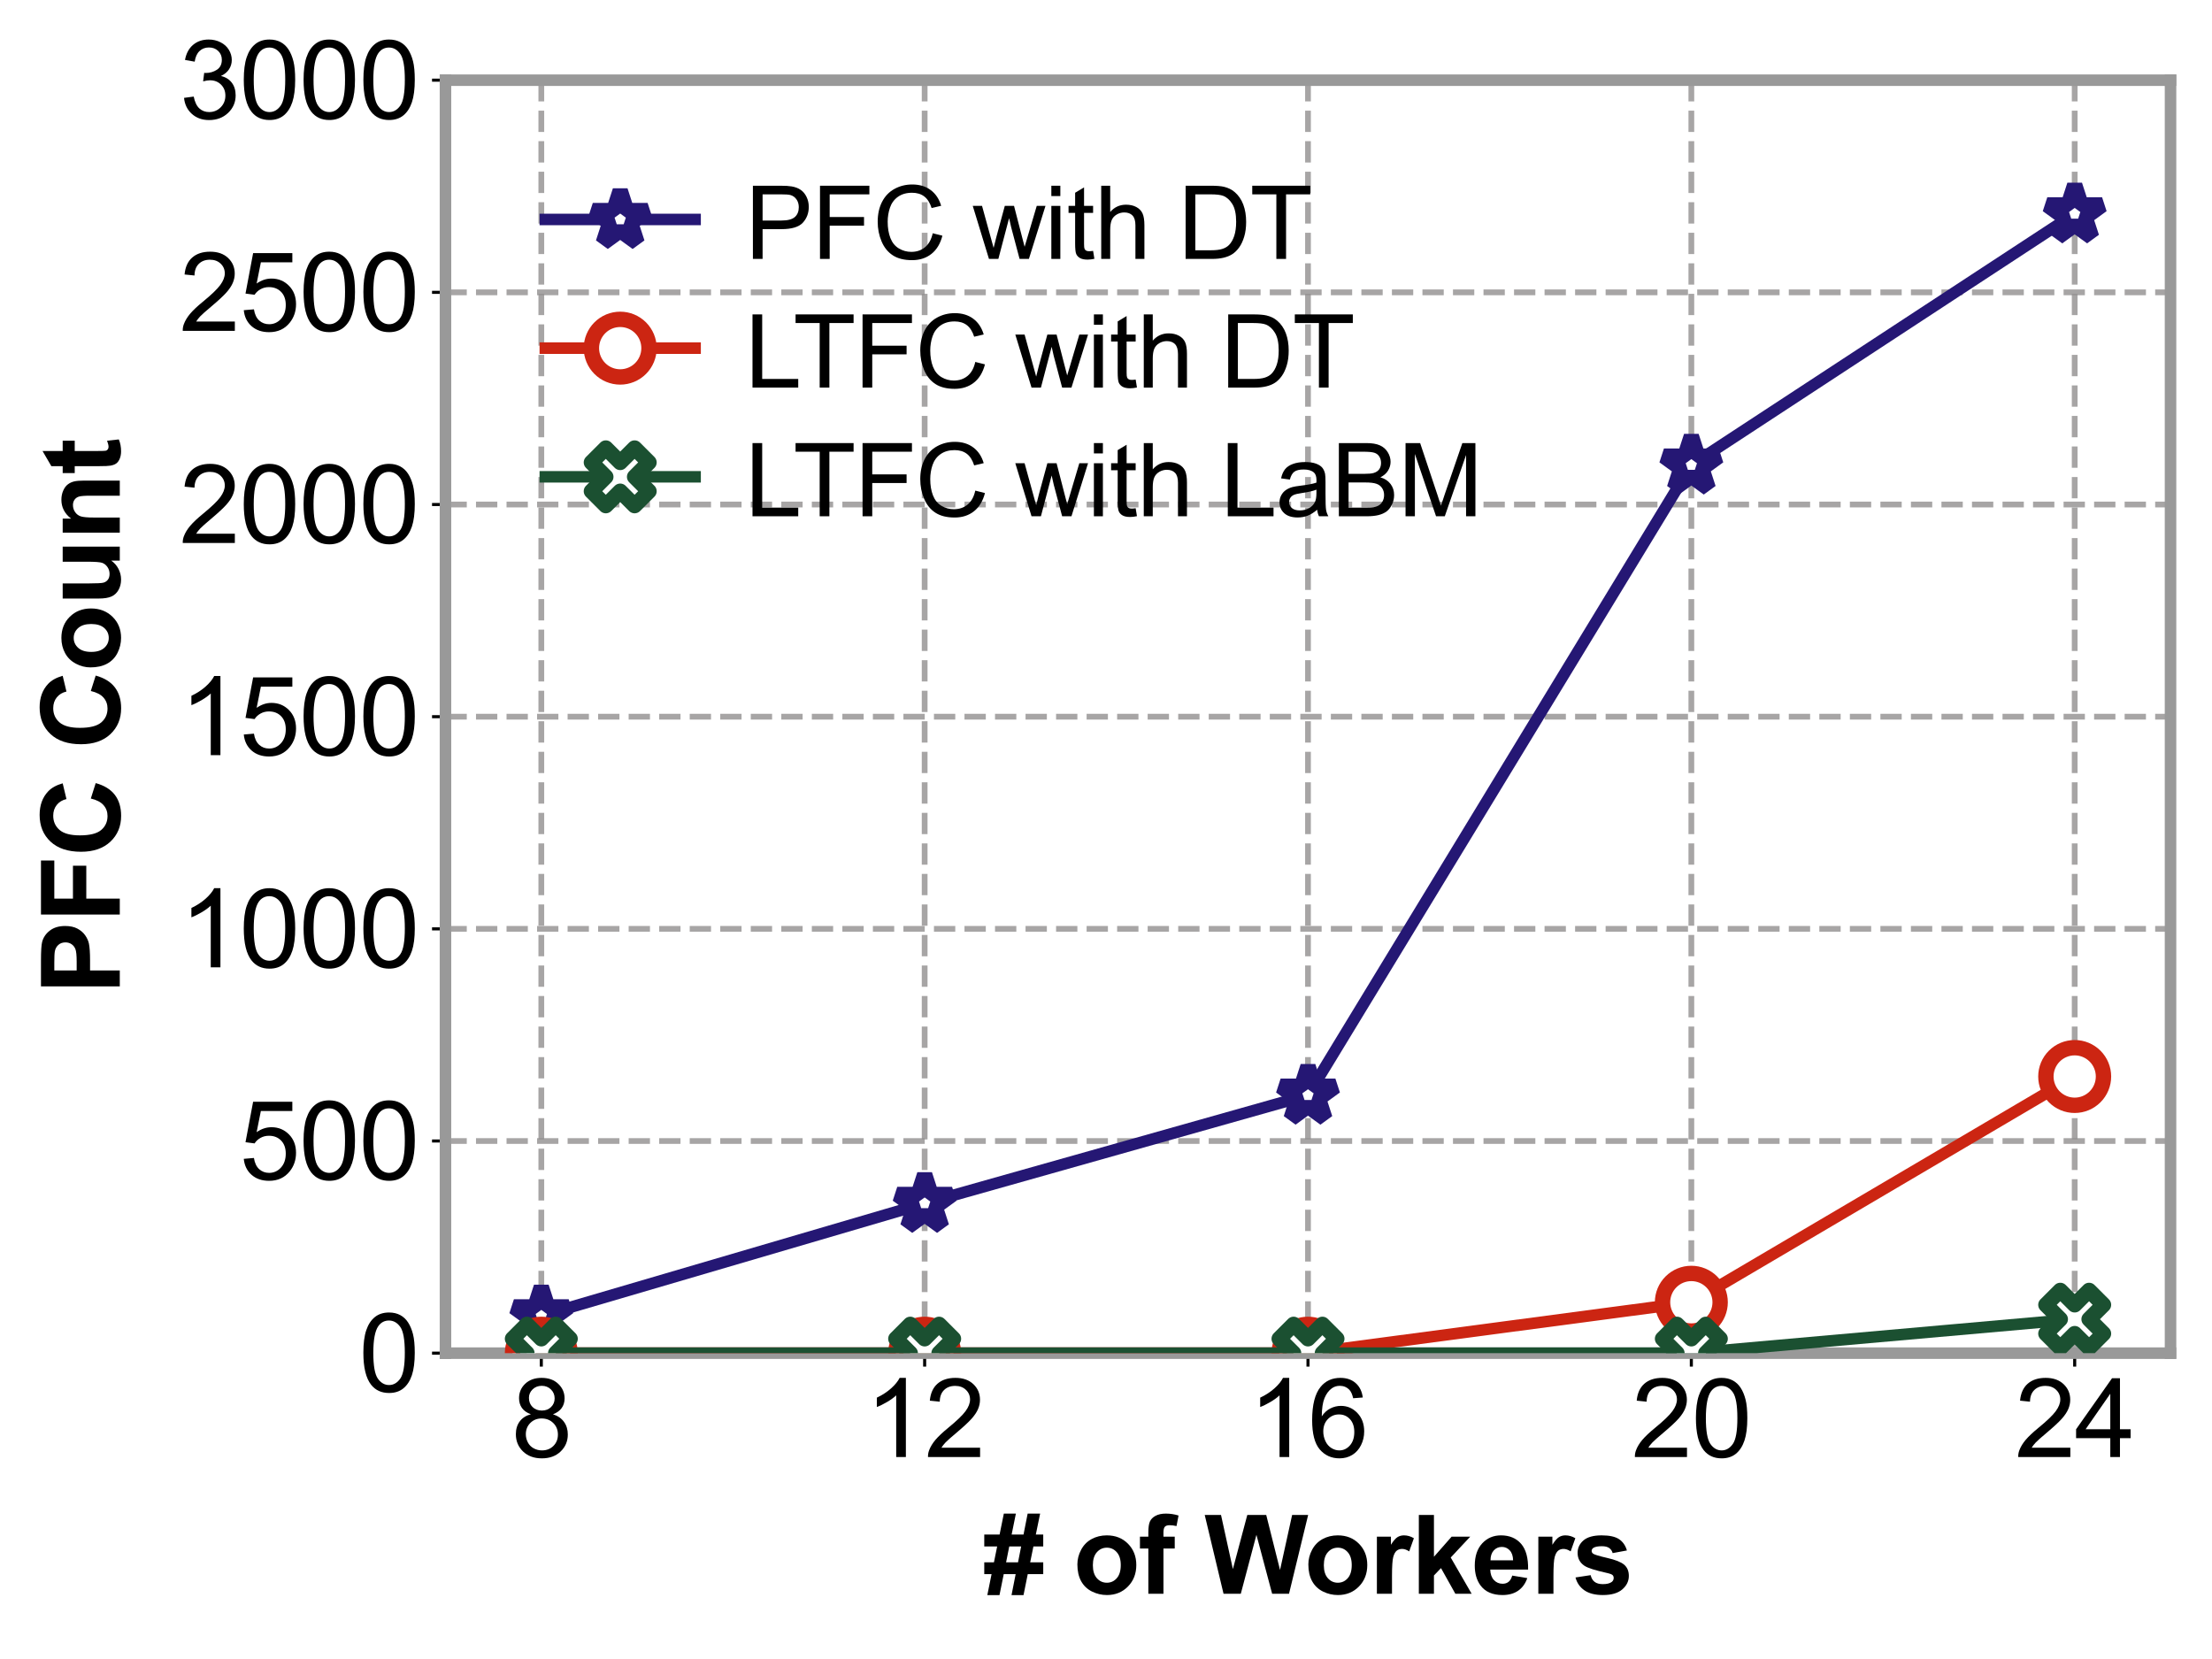 <?xml version="1.0" encoding="utf-8" standalone="no"?>
<!DOCTYPE svg PUBLIC "-//W3C//DTD SVG 1.1//EN"
  "http://www.w3.org/Graphics/SVG/1.1/DTD/svg11.dtd">
<svg xmlns:xlink="http://www.w3.org/1999/xlink" width="576pt" height="432pt" viewBox="0 0 576 432" xmlns="http://www.w3.org/2000/svg" version="1.1">
 <defs>
  <style type="text/css">*{stroke-linejoin: round; stroke-linecap: butt}</style>
 </defs>
 <g id="figure_1">
  <g id="patch_1">
   <path d="M 0 432 
L 576 432 
L 576 0 
L 0 0 
z
" style="fill: #ffffff"/>
  </g>
  <g id="axes_1">
   <g id="patch_2">
    <path d="M 116 352.36 
L 565.2 352.36 
L 565.2 20.88 
L 116 20.88 
z
" style="fill: #ffffff"/>
   </g>
   <g id="matplotlib.axis_1">
    <g id="xtick_1">
     <g id="line2d_1">
      <path d="M 140.956 352.36 
L 140.956 20.88 
" clip-path="url(#p246d5d0eb4)" style="fill: none; stroke-dasharray: 5.55,2.4; stroke-dashoffset: 0; stroke: #918e8e; stroke-opacity: 0.8; stroke-width: 1.5"/>
     </g>
     <g id="line2d_2">
      <defs>
       <path id="m652c645e4a" d="M 0 0 
L 0 3.5 
" style="stroke: #000000; stroke-width: 0.8"/>
      </defs>
      <g>
       <use xlink:href="#m652c645e4a" x="140.956" y="352.36" style="stroke: #000000; stroke-width: 0.8"/>
      </g>
     </g>
     <g id="text_1">
      <!-- 8 -->
      <g transform="translate(133.17 379.402) scale(0.28 -0.28)">
       <defs>
        <path id="ArialMT-38" d="M 1131 2484 
Q 781 2613 612 2850 
Q 444 3088 444 3419 
Q 444 3919 803 4259 
Q 1163 4600 1759 4600 
Q 2359 4600 2725 4251 
Q 3091 3903 3091 3403 
Q 3091 3084 2923 2848 
Q 2756 2613 2416 2484 
Q 2838 2347 3058 2040 
Q 3278 1734 3278 1309 
Q 3278 722 2862 322 
Q 2447 -78 1769 -78 
Q 1091 -78 675 323 
Q 259 725 259 1325 
Q 259 1772 486 2073 
Q 713 2375 1131 2484 
z
M 1019 3438 
Q 1019 3113 1228 2906 
Q 1438 2700 1772 2700 
Q 2097 2700 2305 2904 
Q 2513 3109 2513 3406 
Q 2513 3716 2298 3927 
Q 2084 4138 1766 4138 
Q 1444 4138 1231 3931 
Q 1019 3725 1019 3438 
z
M 838 1322 
Q 838 1081 952 856 
Q 1066 631 1291 507 
Q 1516 384 1775 384 
Q 2178 384 2440 643 
Q 2703 903 2703 1303 
Q 2703 1709 2433 1975 
Q 2163 2241 1756 2241 
Q 1359 2241 1098 1978 
Q 838 1716 838 1322 
z
" transform="scale(0.016)"/>
       </defs>
       <use xlink:href="#ArialMT-38"/>
      </g>
     </g>
    </g>
    <g id="xtick_2">
     <g id="line2d_3">
      <path d="M 240.778 352.36 
L 240.778 20.88 
" clip-path="url(#p246d5d0eb4)" style="fill: none; stroke-dasharray: 5.55,2.4; stroke-dashoffset: 0; stroke: #918e8e; stroke-opacity: 0.8; stroke-width: 1.5"/>
     </g>
     <g id="line2d_4">
      <g>
       <use xlink:href="#m652c645e4a" x="240.778" y="352.36" style="stroke: #000000; stroke-width: 0.8"/>
      </g>
     </g>
     <g id="text_2">
      <!-- 12 -->
      <g transform="translate(225.207 379.402) scale(0.28 -0.28)">
       <defs>
        <path id="ArialMT-31" d="M 2384 0 
L 1822 0 
L 1822 3584 
Q 1619 3391 1289 3197 
Q 959 3003 697 2906 
L 697 3450 
Q 1169 3672 1522 3987 
Q 1875 4303 2022 4600 
L 2384 4600 
L 2384 0 
z
" transform="scale(0.016)"/>
        <path id="ArialMT-32" d="M 3222 541 
L 3222 0 
L 194 0 
Q 188 203 259 391 
Q 375 700 629 1000 
Q 884 1300 1366 1694 
Q 2113 2306 2375 2664 
Q 2638 3022 2638 3341 
Q 2638 3675 2398 3904 
Q 2159 4134 1775 4134 
Q 1369 4134 1125 3890 
Q 881 3647 878 3216 
L 300 3275 
Q 359 3922 746 4261 
Q 1134 4600 1788 4600 
Q 2447 4600 2831 4234 
Q 3216 3869 3216 3328 
Q 3216 3053 3103 2787 
Q 2991 2522 2730 2228 
Q 2469 1934 1863 1422 
Q 1356 997 1212 845 
Q 1069 694 975 541 
L 3222 541 
z
" transform="scale(0.016)"/>
       </defs>
       <use xlink:href="#ArialMT-31"/>
       <use xlink:href="#ArialMT-32" x="55.615"/>
      </g>
     </g>
    </g>
    <g id="xtick_3">
     <g id="line2d_5">
      <path d="M 340.6 352.36 
L 340.6 20.88 
" clip-path="url(#p246d5d0eb4)" style="fill: none; stroke-dasharray: 5.55,2.4; stroke-dashoffset: 0; stroke: #918e8e; stroke-opacity: 0.8; stroke-width: 1.5"/>
     </g>
     <g id="line2d_6">
      <g>
       <use xlink:href="#m652c645e4a" x="340.6" y="352.36" style="stroke: #000000; stroke-width: 0.8"/>
      </g>
     </g>
     <g id="text_3">
      <!-- 16 -->
      <g transform="translate(325.029 379.402) scale(0.28 -0.28)">
       <defs>
        <path id="ArialMT-36" d="M 3184 3459 
L 2625 3416 
Q 2550 3747 2413 3897 
Q 2184 4138 1850 4138 
Q 1581 4138 1378 3988 
Q 1113 3794 959 3422 
Q 806 3050 800 2363 
Q 1003 2672 1297 2822 
Q 1591 2972 1913 2972 
Q 2475 2972 2870 2558 
Q 3266 2144 3266 1488 
Q 3266 1056 3080 686 
Q 2894 316 2569 119 
Q 2244 -78 1831 -78 
Q 1128 -78 684 439 
Q 241 956 241 2144 
Q 241 3472 731 4075 
Q 1159 4600 1884 4600 
Q 2425 4600 2770 4297 
Q 3116 3994 3184 3459 
z
M 888 1484 
Q 888 1194 1011 928 
Q 1134 663 1356 523 
Q 1578 384 1822 384 
Q 2178 384 2434 671 
Q 2691 959 2691 1453 
Q 2691 1928 2437 2201 
Q 2184 2475 1800 2475 
Q 1419 2475 1153 2201 
Q 888 1928 888 1484 
z
" transform="scale(0.016)"/>
       </defs>
       <use xlink:href="#ArialMT-31"/>
       <use xlink:href="#ArialMT-36" x="55.615"/>
      </g>
     </g>
    </g>
    <g id="xtick_4">
     <g id="line2d_7">
      <path d="M 440.422 352.36 
L 440.422 20.88 
" clip-path="url(#p246d5d0eb4)" style="fill: none; stroke-dasharray: 5.55,2.4; stroke-dashoffset: 0; stroke: #918e8e; stroke-opacity: 0.8; stroke-width: 1.5"/>
     </g>
     <g id="line2d_8">
      <g>
       <use xlink:href="#m652c645e4a" x="440.422" y="352.36" style="stroke: #000000; stroke-width: 0.8"/>
      </g>
     </g>
     <g id="text_4">
      <!-- 20 -->
      <g transform="translate(424.852 379.402) scale(0.28 -0.28)">
       <defs>
        <path id="ArialMT-30" d="M 266 2259 
Q 266 3072 433 3567 
Q 600 4063 929 4331 
Q 1259 4600 1759 4600 
Q 2128 4600 2406 4451 
Q 2684 4303 2865 4023 
Q 3047 3744 3150 3342 
Q 3253 2941 3253 2259 
Q 3253 1453 3087 958 
Q 2922 463 2592 192 
Q 2263 -78 1759 -78 
Q 1097 -78 719 397 
Q 266 969 266 2259 
z
M 844 2259 
Q 844 1131 1108 757 
Q 1372 384 1759 384 
Q 2147 384 2411 759 
Q 2675 1134 2675 2259 
Q 2675 3391 2411 3762 
Q 2147 4134 1753 4134 
Q 1366 4134 1134 3806 
Q 844 3388 844 2259 
z
" transform="scale(0.016)"/>
       </defs>
       <use xlink:href="#ArialMT-32"/>
       <use xlink:href="#ArialMT-30" x="55.615"/>
      </g>
     </g>
    </g>
    <g id="xtick_5">
     <g id="line2d_9">
      <path d="M 540.244 352.36 
L 540.244 20.88 
" clip-path="url(#p246d5d0eb4)" style="fill: none; stroke-dasharray: 5.55,2.4; stroke-dashoffset: 0; stroke: #918e8e; stroke-opacity: 0.8; stroke-width: 1.5"/>
     </g>
     <g id="line2d_10">
      <g>
       <use xlink:href="#m652c645e4a" x="540.244" y="352.36" style="stroke: #000000; stroke-width: 0.8"/>
      </g>
     </g>
     <g id="text_5">
      <!-- 24 -->
      <g transform="translate(524.674 379.402) scale(0.28 -0.28)">
       <defs>
        <path id="ArialMT-34" d="M 2069 0 
L 2069 1097 
L 81 1097 
L 81 1613 
L 2172 4581 
L 2631 4581 
L 2631 1613 
L 3250 1613 
L 3250 1097 
L 2631 1097 
L 2631 0 
L 2069 0 
z
M 2069 1613 
L 2069 3678 
L 634 1613 
L 2069 1613 
z
" transform="scale(0.016)"/>
       </defs>
       <use xlink:href="#ArialMT-32"/>
       <use xlink:href="#ArialMT-34" x="55.615"/>
      </g>
     </g>
    </g>
    <g id="text_6">
     <!-- # of Workers -->
     <g transform="translate(256.049 415.009) scale(0.28 -0.28)">
      <defs>
       <path id="Arial-BoldMT-23" d="M 481 1141 
L 56 1141 
L 56 1828 
L 619 1828 
L 806 2750 
L 56 2750 
L 56 3441 
L 947 3441 
L 1194 4659 
L 1894 4659 
L 1647 3441 
L 2338 3441 
L 2578 4659 
L 3303 4659 
L 3053 3441 
L 3484 3441 
L 3484 2750 
L 2913 2750 
L 2725 1828 
L 3484 1828 
L 3484 1141 
L 2584 1141 
L 2338 -78 
L 1641 -78 
L 1881 1141 
L 1188 1141 
L 941 -78 
L 234 -78 
L 481 1141 
z
M 1509 2750 
L 1325 1828 
L 2019 1828 
L 2200 2750 
L 1509 2750 
z
" transform="scale(0.016)"/>
       <path id="Arial-BoldMT-20" transform="scale(0.016)"/>
       <path id="Arial-BoldMT-6f" d="M 256 1706 
Q 256 2144 472 2553 
Q 688 2963 1083 3178 
Q 1478 3394 1966 3394 
Q 2719 3394 3200 2905 
Q 3681 2416 3681 1669 
Q 3681 916 3195 420 
Q 2709 -75 1972 -75 
Q 1516 -75 1102 131 
Q 688 338 472 736 
Q 256 1134 256 1706 
z
M 1156 1659 
Q 1156 1166 1390 903 
Q 1625 641 1969 641 
Q 2313 641 2545 903 
Q 2778 1166 2778 1666 
Q 2778 2153 2545 2415 
Q 2313 2678 1969 2678 
Q 1625 2678 1390 2415 
Q 1156 2153 1156 1659 
z
" transform="scale(0.016)"/>
       <path id="Arial-BoldMT-66" d="M 75 3319 
L 563 3319 
L 563 3569 
Q 563 3988 652 4194 
Q 741 4400 980 4529 
Q 1219 4659 1584 4659 
Q 1959 4659 2319 4547 
L 2200 3934 
Q 1991 3984 1797 3984 
Q 1606 3984 1523 3895 
Q 1441 3806 1441 3553 
L 1441 3319 
L 2097 3319 
L 2097 2628 
L 1441 2628 
L 1441 0 
L 563 0 
L 563 2628 
L 75 2628 
L 75 3319 
z
" transform="scale(0.016)"/>
       <path id="Arial-BoldMT-57" d="M 1116 0 
L 22 4581 
L 969 4581 
L 1659 1434 
L 2497 4581 
L 3597 4581 
L 4400 1381 
L 5103 4581 
L 6034 4581 
L 4922 0 
L 3941 0 
L 3028 3425 
L 2119 0 
L 1116 0 
z
" transform="scale(0.016)"/>
       <path id="Arial-BoldMT-72" d="M 1300 0 
L 422 0 
L 422 3319 
L 1238 3319 
L 1238 2847 
Q 1447 3181 1614 3287 
Q 1781 3394 1994 3394 
Q 2294 3394 2572 3228 
L 2300 2463 
Q 2078 2606 1888 2606 
Q 1703 2606 1575 2504 
Q 1447 2403 1373 2137 
Q 1300 1872 1300 1025 
L 1300 0 
z
" transform="scale(0.016)"/>
       <path id="Arial-BoldMT-6b" d="M 428 0 
L 428 4581 
L 1306 4581 
L 1306 2150 
L 2334 3319 
L 3416 3319 
L 2281 2106 
L 3497 0 
L 2550 0 
L 1716 1491 
L 1306 1063 
L 1306 0 
L 428 0 
z
" transform="scale(0.016)"/>
       <path id="Arial-BoldMT-65" d="M 2381 1056 
L 3256 909 
Q 3088 428 2723 176 
Q 2359 -75 1813 -75 
Q 947 -75 531 491 
Q 203 944 203 1634 
Q 203 2459 634 2926 
Q 1066 3394 1725 3394 
Q 2466 3394 2894 2905 
Q 3322 2416 3303 1406 
L 1103 1406 
Q 1113 1016 1316 798 
Q 1519 581 1822 581 
Q 2028 581 2168 693 
Q 2309 806 2381 1056 
z
M 2431 1944 
Q 2422 2325 2234 2523 
Q 2047 2722 1778 2722 
Q 1491 2722 1303 2513 
Q 1116 2303 1119 1944 
L 2431 1944 
z
" transform="scale(0.016)"/>
       <path id="Arial-BoldMT-73" d="M 150 947 
L 1031 1081 
Q 1088 825 1259 692 
Q 1431 559 1741 559 
Q 2081 559 2253 684 
Q 2369 772 2369 919 
Q 2369 1019 2306 1084 
Q 2241 1147 2013 1200 
Q 950 1434 666 1628 
Q 272 1897 272 2375 
Q 272 2806 612 3100 
Q 953 3394 1669 3394 
Q 2350 3394 2681 3172 
Q 3013 2950 3138 2516 
L 2309 2363 
Q 2256 2556 2107 2659 
Q 1959 2763 1684 2763 
Q 1338 2763 1188 2666 
Q 1088 2597 1088 2488 
Q 1088 2394 1175 2328 
Q 1294 2241 1995 2081 
Q 2697 1922 2975 1691 
Q 3250 1456 3250 1038 
Q 3250 581 2869 253 
Q 2488 -75 1741 -75 
Q 1063 -75 667 200 
Q 272 475 150 947 
z
" transform="scale(0.016)"/>
      </defs>
      <use xlink:href="#Arial-BoldMT-23"/>
      <use xlink:href="#Arial-BoldMT-20" x="55.615"/>
      <use xlink:href="#Arial-BoldMT-6f" x="83.398"/>
      <use xlink:href="#Arial-BoldMT-66" x="144.482"/>
      <use xlink:href="#Arial-BoldMT-20" x="177.783"/>
      <use xlink:href="#Arial-BoldMT-57" x="205.566"/>
      <use xlink:href="#Arial-BoldMT-6f" x="298.201"/>
      <use xlink:href="#Arial-BoldMT-72" x="359.285"/>
      <use xlink:href="#Arial-BoldMT-6b" x="398.201"/>
      <use xlink:href="#Arial-BoldMT-65" x="453.816"/>
      <use xlink:href="#Arial-BoldMT-72" x="509.432"/>
      <use xlink:href="#Arial-BoldMT-73" x="548.348"/>
     </g>
    </g>
   </g>
   <g id="matplotlib.axis_2">
    <g id="ytick_1">
     <g id="line2d_11">
      <path d="M 116 352.36 
L 565.2 352.36 
" clip-path="url(#p246d5d0eb4)" style="fill: none; stroke-dasharray: 5.55,2.4; stroke-dashoffset: 0; stroke: #918e8e; stroke-opacity: 0.8; stroke-width: 1.5"/>
     </g>
     <g id="line2d_12">
      <defs>
       <path id="me93eb99bc2" d="M 0 0 
L -3.5 0 
" style="stroke: #000000; stroke-width: 0.8"/>
      </defs>
      <g>
       <use xlink:href="#me93eb99bc2" x="116" y="352.36" style="stroke: #000000; stroke-width: 0.8"/>
      </g>
     </g>
     <g id="text_7">
      <!-- 0 -->
      <g transform="translate(93.429 362.381) scale(0.28 -0.28)">
       <use xlink:href="#ArialMT-30"/>
      </g>
     </g>
    </g>
    <g id="ytick_2">
     <g id="line2d_13">
      <path d="M 116 297.113 
L 565.2 297.113 
" clip-path="url(#p246d5d0eb4)" style="fill: none; stroke-dasharray: 5.55,2.4; stroke-dashoffset: 0; stroke: #918e8e; stroke-opacity: 0.8; stroke-width: 1.5"/>
     </g>
     <g id="line2d_14">
      <g>
       <use xlink:href="#me93eb99bc2" x="116" y="297.113" style="stroke: #000000; stroke-width: 0.8"/>
      </g>
     </g>
     <g id="text_8">
      <!-- 500 -->
      <g transform="translate(62.288 307.134) scale(0.28 -0.28)">
       <defs>
        <path id="ArialMT-35" d="M 266 1200 
L 856 1250 
Q 922 819 1161 601 
Q 1400 384 1738 384 
Q 2144 384 2425 690 
Q 2706 997 2706 1503 
Q 2706 1984 2436 2262 
Q 2166 2541 1728 2541 
Q 1456 2541 1237 2417 
Q 1019 2294 894 2097 
L 366 2166 
L 809 4519 
L 3088 4519 
L 3088 3981 
L 1259 3981 
L 1013 2750 
Q 1425 3038 1878 3038 
Q 2478 3038 2890 2622 
Q 3303 2206 3303 1553 
Q 3303 931 2941 478 
Q 2500 -78 1738 -78 
Q 1113 -78 717 272 
Q 322 622 266 1200 
z
" transform="scale(0.016)"/>
       </defs>
       <use xlink:href="#ArialMT-35"/>
       <use xlink:href="#ArialMT-30" x="55.615"/>
       <use xlink:href="#ArialMT-30" x="111.23"/>
      </g>
     </g>
    </g>
    <g id="ytick_3">
     <g id="line2d_15">
      <path d="M 116 241.867 
L 565.2 241.867 
" clip-path="url(#p246d5d0eb4)" style="fill: none; stroke-dasharray: 5.55,2.4; stroke-dashoffset: 0; stroke: #918e8e; stroke-opacity: 0.8; stroke-width: 1.5"/>
     </g>
     <g id="line2d_16">
      <g>
       <use xlink:href="#me93eb99bc2" x="116" y="241.867" style="stroke: #000000; stroke-width: 0.8"/>
      </g>
     </g>
     <g id="text_9">
      <!-- 1000 -->
      <g transform="translate(46.718 251.888) scale(0.28 -0.28)">
       <use xlink:href="#ArialMT-31"/>
       <use xlink:href="#ArialMT-30" x="55.615"/>
       <use xlink:href="#ArialMT-30" x="111.23"/>
       <use xlink:href="#ArialMT-30" x="166.846"/>
      </g>
     </g>
    </g>
    <g id="ytick_4">
     <g id="line2d_17">
      <path d="M 116 186.62 
L 565.2 186.62 
" clip-path="url(#p246d5d0eb4)" style="fill: none; stroke-dasharray: 5.55,2.4; stroke-dashoffset: 0; stroke: #918e8e; stroke-opacity: 0.8; stroke-width: 1.5"/>
     </g>
     <g id="line2d_18">
      <g>
       <use xlink:href="#me93eb99bc2" x="116" y="186.62" style="stroke: #000000; stroke-width: 0.8"/>
      </g>
     </g>
     <g id="text_10">
      <!-- 1500 -->
      <g transform="translate(46.718 196.641) scale(0.28 -0.28)">
       <use xlink:href="#ArialMT-31"/>
       <use xlink:href="#ArialMT-35" x="55.615"/>
       <use xlink:href="#ArialMT-30" x="111.23"/>
       <use xlink:href="#ArialMT-30" x="166.846"/>
      </g>
     </g>
    </g>
    <g id="ytick_5">
     <g id="line2d_19">
      <path d="M 116 131.373 
L 565.2 131.373 
" clip-path="url(#p246d5d0eb4)" style="fill: none; stroke-dasharray: 5.55,2.4; stroke-dashoffset: 0; stroke: #918e8e; stroke-opacity: 0.8; stroke-width: 1.5"/>
     </g>
     <g id="line2d_20">
      <g>
       <use xlink:href="#me93eb99bc2" x="116" y="131.373" style="stroke: #000000; stroke-width: 0.8"/>
      </g>
     </g>
     <g id="text_11">
      <!-- 2000 -->
      <g transform="translate(46.718 141.394) scale(0.28 -0.28)">
       <use xlink:href="#ArialMT-32"/>
       <use xlink:href="#ArialMT-30" x="55.615"/>
       <use xlink:href="#ArialMT-30" x="111.23"/>
       <use xlink:href="#ArialMT-30" x="166.846"/>
      </g>
     </g>
    </g>
    <g id="ytick_6">
     <g id="line2d_21">
      <path d="M 116 76.127 
L 565.2 76.127 
" clip-path="url(#p246d5d0eb4)" style="fill: none; stroke-dasharray: 5.55,2.4; stroke-dashoffset: 0; stroke: #918e8e; stroke-opacity: 0.8; stroke-width: 1.5"/>
     </g>
     <g id="line2d_22">
      <g>
       <use xlink:href="#me93eb99bc2" x="116" y="76.127" style="stroke: #000000; stroke-width: 0.8"/>
      </g>
     </g>
     <g id="text_12">
      <!-- 2500 -->
      <g transform="translate(46.718 86.148) scale(0.28 -0.28)">
       <use xlink:href="#ArialMT-32"/>
       <use xlink:href="#ArialMT-35" x="55.615"/>
       <use xlink:href="#ArialMT-30" x="111.23"/>
       <use xlink:href="#ArialMT-30" x="166.846"/>
      </g>
     </g>
    </g>
    <g id="ytick_7">
     <g id="line2d_23">
      <path d="M 116 20.88 
L 565.2 20.88 
" clip-path="url(#p246d5d0eb4)" style="fill: none; stroke-dasharray: 5.55,2.4; stroke-dashoffset: 0; stroke: #918e8e; stroke-opacity: 0.8; stroke-width: 1.5"/>
     </g>
     <g id="line2d_24">
      <g>
       <use xlink:href="#me93eb99bc2" x="116" y="20.88" style="stroke: #000000; stroke-width: 0.8"/>
      </g>
     </g>
     <g id="text_13">
      <!-- 3000 -->
      <g transform="translate(46.718 30.901) scale(0.28 -0.28)">
       <defs>
        <path id="ArialMT-33" d="M 269 1209 
L 831 1284 
Q 928 806 1161 595 
Q 1394 384 1728 384 
Q 2125 384 2398 659 
Q 2672 934 2672 1341 
Q 2672 1728 2419 1979 
Q 2166 2231 1775 2231 
Q 1616 2231 1378 2169 
L 1441 2663 
Q 1497 2656 1531 2656 
Q 1891 2656 2178 2843 
Q 2466 3031 2466 3422 
Q 2466 3731 2256 3934 
Q 2047 4138 1716 4138 
Q 1388 4138 1169 3931 
Q 950 3725 888 3313 
L 325 3413 
Q 428 3978 793 4289 
Q 1159 4600 1703 4600 
Q 2078 4600 2393 4439 
Q 2709 4278 2876 4000 
Q 3044 3722 3044 3409 
Q 3044 3113 2884 2869 
Q 2725 2625 2413 2481 
Q 2819 2388 3044 2092 
Q 3269 1797 3269 1353 
Q 3269 753 2831 336 
Q 2394 -81 1725 -81 
Q 1122 -81 723 278 
Q 325 638 269 1209 
z
" transform="scale(0.016)"/>
       </defs>
       <use xlink:href="#ArialMT-33"/>
       <use xlink:href="#ArialMT-30" x="55.615"/>
       <use xlink:href="#ArialMT-30" x="111.23"/>
       <use xlink:href="#ArialMT-30" x="166.846"/>
      </g>
     </g>
    </g>
    <g id="text_14">
     <!-- PFC Count -->
     <g transform="translate(31.192 258.934) rotate(-90) scale(0.28 -0.28)">
      <defs>
       <path id="Arial-BoldMT-50" d="M 466 0 
L 466 4581 
L 1950 4581 
Q 2794 4581 3050 4513 
Q 3444 4409 3709 4064 
Q 3975 3719 3975 3172 
Q 3975 2750 3822 2462 
Q 3669 2175 3433 2011 
Q 3197 1847 2953 1794 
Q 2622 1728 1994 1728 
L 1391 1728 
L 1391 0 
L 466 0 
z
M 1391 3806 
L 1391 2506 
L 1897 2506 
Q 2444 2506 2628 2578 
Q 2813 2650 2917 2803 
Q 3022 2956 3022 3159 
Q 3022 3409 2875 3571 
Q 2728 3734 2503 3775 
Q 2338 3806 1838 3806 
L 1391 3806 
z
" transform="scale(0.016)"/>
       <path id="Arial-BoldMT-46" d="M 472 0 
L 472 4581 
L 3613 4581 
L 3613 3806 
L 1397 3806 
L 1397 2722 
L 3309 2722 
L 3309 1947 
L 1397 1947 
L 1397 0 
L 472 0 
z
" transform="scale(0.016)"/>
       <path id="Arial-BoldMT-43" d="M 3397 1684 
L 4294 1400 
Q 4088 650 3608 286 
Q 3128 -78 2391 -78 
Q 1478 -78 890 545 
Q 303 1169 303 2250 
Q 303 3394 893 4026 
Q 1484 4659 2447 4659 
Q 3288 4659 3813 4163 
Q 4125 3869 4281 3319 
L 3366 3100 
Q 3284 3456 3026 3662 
Q 2769 3869 2400 3869 
Q 1891 3869 1573 3503 
Q 1256 3138 1256 2319 
Q 1256 1450 1568 1081 
Q 1881 713 2381 713 
Q 2750 713 3015 947 
Q 3281 1181 3397 1684 
z
" transform="scale(0.016)"/>
       <path id="Arial-BoldMT-75" d="M 2644 0 
L 2644 497 
Q 2463 231 2167 78 
Q 1872 -75 1544 -75 
Q 1209 -75 943 72 
Q 678 219 559 484 
Q 441 750 441 1219 
L 441 3319 
L 1319 3319 
L 1319 1794 
Q 1319 1094 1367 936 
Q 1416 778 1544 686 
Q 1672 594 1869 594 
Q 2094 594 2272 717 
Q 2450 841 2515 1023 
Q 2581 1206 2581 1919 
L 2581 3319 
L 3459 3319 
L 3459 0 
L 2644 0 
z
" transform="scale(0.016)"/>
       <path id="Arial-BoldMT-6e" d="M 3478 0 
L 2600 0 
L 2600 1694 
Q 2600 2231 2544 2389 
Q 2488 2547 2361 2634 
Q 2234 2722 2056 2722 
Q 1828 2722 1647 2597 
Q 1466 2472 1398 2265 
Q 1331 2059 1331 1503 
L 1331 0 
L 453 0 
L 453 3319 
L 1269 3319 
L 1269 2831 
Q 1703 3394 2363 3394 
Q 2653 3394 2893 3289 
Q 3134 3184 3257 3021 
Q 3381 2859 3429 2653 
Q 3478 2447 3478 2063 
L 3478 0 
z
" transform="scale(0.016)"/>
       <path id="Arial-BoldMT-74" d="M 1981 3319 
L 1981 2619 
L 1381 2619 
L 1381 1281 
Q 1381 875 1398 808 
Q 1416 741 1477 697 
Q 1538 653 1625 653 
Q 1747 653 1978 738 
L 2053 56 
Q 1747 -75 1359 -75 
Q 1122 -75 931 4 
Q 741 84 652 211 
Q 563 338 528 553 
Q 500 706 500 1172 
L 500 2619 
L 97 2619 
L 97 3319 
L 500 3319 
L 500 3978 
L 1381 4491 
L 1381 3319 
L 1981 3319 
z
" transform="scale(0.016)"/>
      </defs>
      <use xlink:href="#Arial-BoldMT-50"/>
      <use xlink:href="#Arial-BoldMT-46" x="66.699"/>
      <use xlink:href="#Arial-BoldMT-43" x="127.783"/>
      <use xlink:href="#Arial-BoldMT-20" x="200"/>
      <use xlink:href="#Arial-BoldMT-43" x="227.783"/>
      <use xlink:href="#Arial-BoldMT-6f" x="300"/>
      <use xlink:href="#Arial-BoldMT-75" x="361.084"/>
      <use xlink:href="#Arial-BoldMT-6e" x="422.168"/>
      <use xlink:href="#Arial-BoldMT-74" x="483.252"/>
     </g>
    </g>
   </g>
   <g id="patch_3">
    <path d="M 116 352.36 
L 116 20.88 
" style="fill: none; stroke: #999999; stroke-width: 3; stroke-linejoin: miter; stroke-linecap: square"/>
   </g>
   <g id="patch_4">
    <path d="M 565.2 352.36 
L 565.2 20.88 
" style="fill: none; stroke: #999999; stroke-width: 3; stroke-linejoin: miter; stroke-linecap: square"/>
   </g>
   <g id="patch_5">
    <path d="M 116 352.36 
L 565.2 352.36 
" style="fill: none; stroke: #999999; stroke-width: 3; stroke-linejoin: miter; stroke-linecap: square"/>
   </g>
   <g id="patch_6">
    <path d="M 116 20.88 
L 565.2 20.88 
" style="fill: none; stroke: #999999; stroke-width: 3; stroke-linejoin: miter; stroke-linecap: square"/>
   </g>
   <g id="line2d_25">
    <path d="M 140.956 342.637 
L 240.778 313.356 
L 340.6 285.18 
L 440.422 121.097 
L 540.244 55.685 
" clip-path="url(#p246d5d0eb4)" style="fill: none; stroke: #251774; stroke-width: 3; stroke-linecap: square"/>
    <defs>
     <path id="m54063b030c" d="M 0 -7.5 
L -1.684 -2.318 
L -7.133 -2.318 
L -2.725 0.885 
L -4.408 6.068 
L -0 2.865 
L 4.408 6.068 
L 2.725 0.885 
L 7.133 -2.318 
L 1.684 -2.318 
z
" style="stroke: #251774; stroke-width: 4; stroke-linejoin: bevel"/>
    </defs>
    <g clip-path="url(#p246d5d0eb4)">
     <use xlink:href="#m54063b030c" x="140.956" y="342.637" style="fill: #ffffff; stroke: #251774; stroke-width: 4; stroke-linejoin: bevel"/>
     <use xlink:href="#m54063b030c" x="240.778" y="313.356" style="fill: #ffffff; stroke: #251774; stroke-width: 4; stroke-linejoin: bevel"/>
     <use xlink:href="#m54063b030c" x="340.6" y="285.18" style="fill: #ffffff; stroke: #251774; stroke-width: 4; stroke-linejoin: bevel"/>
     <use xlink:href="#m54063b030c" x="440.422" y="121.097" style="fill: #ffffff; stroke: #251774; stroke-width: 4; stroke-linejoin: bevel"/>
     <use xlink:href="#m54063b030c" x="540.244" y="55.685" style="fill: #ffffff; stroke: #251774; stroke-width: 4; stroke-linejoin: bevel"/>
    </g>
   </g>
   <g id="line2d_26">
    <path d="M 140.956 352.36 
L 240.778 352.36 
L 340.6 352.36 
L 440.422 339.101 
L 540.244 280.318 
" clip-path="url(#p246d5d0eb4)" style="fill: none; stroke: #cc2512; stroke-width: 3; stroke-linecap: square"/>
    <defs>
     <path id="mbd03ee0886" d="M 0 7.5 
C 1.989 7.5 3.897 6.71 5.303 5.303 
C 6.71 3.897 7.5 1.989 7.5 0 
C 7.5 -1.989 6.71 -3.897 5.303 -5.303 
C 3.897 -6.71 1.989 -7.5 0 -7.5 
C -1.989 -7.5 -3.897 -6.71 -5.303 -5.303 
C -6.71 -3.897 -7.5 -1.989 -7.5 0 
C -7.5 1.989 -6.71 3.897 -5.303 5.303 
C -3.897 6.71 -1.989 7.5 0 7.5 
z
" style="stroke: #cc2512; stroke-width: 4"/>
    </defs>
    <g clip-path="url(#p246d5d0eb4)">
     <use xlink:href="#mbd03ee0886" x="140.956" y="352.36" style="fill: #ffffff; stroke: #cc2512; stroke-width: 4"/>
     <use xlink:href="#mbd03ee0886" x="240.778" y="352.36" style="fill: #ffffff; stroke: #cc2512; stroke-width: 4"/>
     <use xlink:href="#mbd03ee0886" x="340.6" y="352.36" style="fill: #ffffff; stroke: #cc2512; stroke-width: 4"/>
     <use xlink:href="#mbd03ee0886" x="440.422" y="339.101" style="fill: #ffffff; stroke: #cc2512; stroke-width: 4"/>
     <use xlink:href="#mbd03ee0886" x="540.244" y="280.318" style="fill: #ffffff; stroke: #cc2512; stroke-width: 4"/>
    </g>
   </g>
   <g id="line2d_27">
    <path d="M 140.956 352.36 
L 240.778 352.36 
L 340.6 352.36 
L 440.422 352.36 
L 540.244 343.521 
" clip-path="url(#p246d5d0eb4)" style="fill: none; stroke: #1b5031; stroke-width: 3; stroke-linecap: square"/>
    <defs>
     <path id="m62dcd37611" d="M -3.75 7.5 
L 0 3.75 
L 3.75 7.5 
L 7.5 3.75 
L 3.75 0 
L 7.5 -3.75 
L 3.75 -7.5 
L 0 -3.75 
L -3.75 -7.5 
L -7.5 -3.75 
L -3.75 0 
L -7.5 3.75 
z
" style="stroke: #1b5031; stroke-width: 4; stroke-linejoin: miter"/>
    </defs>
    <g clip-path="url(#p246d5d0eb4)">
     <use xlink:href="#m62dcd37611" x="140.956" y="352.36" style="fill: #ffffff; stroke: #1b5031; stroke-width: 4; stroke-linejoin: miter"/>
     <use xlink:href="#m62dcd37611" x="240.778" y="352.36" style="fill: #ffffff; stroke: #1b5031; stroke-width: 4; stroke-linejoin: miter"/>
     <use xlink:href="#m62dcd37611" x="340.6" y="352.36" style="fill: #ffffff; stroke: #1b5031; stroke-width: 4; stroke-linejoin: miter"/>
     <use xlink:href="#m62dcd37611" x="440.422" y="352.36" style="fill: #ffffff; stroke: #1b5031; stroke-width: 4; stroke-linejoin: miter"/>
     <use xlink:href="#m62dcd37611" x="540.244" y="343.521" style="fill: #ffffff; stroke: #1b5031; stroke-width: 4; stroke-linejoin: miter"/>
    </g>
   </g>
   <g id="legend_1">
    <g id="line2d_28">
     <path d="M 142 57.15 
L 161.5 57.15 
L 181 57.15 
" style="fill: none; stroke: #251774; stroke-width: 3; stroke-linecap: square"/>
     <g>
      <use xlink:href="#m54063b030c" x="161.5" y="57.15" style="fill: #ffffff; stroke: #251774; stroke-width: 4; stroke-linejoin: bevel"/>
     </g>
    </g>
    <g id="text_15">
     <!-- PFC with DT -->
     <g transform="translate(194 67.42) scale(0.26 -0.26)">
      <defs>
       <path id="ArialMT-50" d="M 494 0 
L 494 4581 
L 2222 4581 
Q 2678 4581 2919 4538 
Q 3256 4481 3484 4323 
Q 3713 4166 3852 3881 
Q 3991 3597 3991 3256 
Q 3991 2672 3619 2267 
Q 3247 1863 2275 1863 
L 1100 1863 
L 1100 0 
L 494 0 
z
M 1100 2403 
L 2284 2403 
Q 2872 2403 3119 2622 
Q 3366 2841 3366 3238 
Q 3366 3525 3220 3729 
Q 3075 3934 2838 4000 
Q 2684 4041 2272 4041 
L 1100 4041 
L 1100 2403 
z
" transform="scale(0.016)"/>
       <path id="ArialMT-46" d="M 525 0 
L 525 4581 
L 3616 4581 
L 3616 4041 
L 1131 4041 
L 1131 2622 
L 3281 2622 
L 3281 2081 
L 1131 2081 
L 1131 0 
L 525 0 
z
" transform="scale(0.016)"/>
       <path id="ArialMT-43" d="M 3763 1606 
L 4369 1453 
Q 4178 706 3683 314 
Q 3188 -78 2472 -78 
Q 1731 -78 1267 223 
Q 803 525 561 1097 
Q 319 1669 319 2325 
Q 319 3041 592 3573 
Q 866 4106 1370 4382 
Q 1875 4659 2481 4659 
Q 3169 4659 3637 4309 
Q 4106 3959 4291 3325 
L 3694 3184 
Q 3534 3684 3231 3912 
Q 2928 4141 2469 4141 
Q 1941 4141 1586 3887 
Q 1231 3634 1087 3207 
Q 944 2781 944 2328 
Q 944 1744 1114 1308 
Q 1284 872 1643 656 
Q 2003 441 2422 441 
Q 2931 441 3284 734 
Q 3638 1028 3763 1606 
z
" transform="scale(0.016)"/>
       <path id="ArialMT-20" transform="scale(0.016)"/>
       <path id="ArialMT-77" d="M 1034 0 
L 19 3319 
L 600 3319 
L 1128 1403 
L 1325 691 
Q 1338 744 1497 1375 
L 2025 3319 
L 2603 3319 
L 3100 1394 
L 3266 759 
L 3456 1400 
L 4025 3319 
L 4572 3319 
L 3534 0 
L 2950 0 
L 2422 1988 
L 2294 2553 
L 1622 0 
L 1034 0 
z
" transform="scale(0.016)"/>
       <path id="ArialMT-69" d="M 425 3934 
L 425 4581 
L 988 4581 
L 988 3934 
L 425 3934 
z
M 425 0 
L 425 3319 
L 988 3319 
L 988 0 
L 425 0 
z
" transform="scale(0.016)"/>
       <path id="ArialMT-74" d="M 1650 503 
L 1731 6 
Q 1494 -44 1306 -44 
Q 1000 -44 831 53 
Q 663 150 594 308 
Q 525 466 525 972 
L 525 2881 
L 113 2881 
L 113 3319 
L 525 3319 
L 525 4141 
L 1084 4478 
L 1084 3319 
L 1650 3319 
L 1650 2881 
L 1084 2881 
L 1084 941 
Q 1084 700 1114 631 
Q 1144 563 1211 522 
Q 1278 481 1403 481 
Q 1497 481 1650 503 
z
" transform="scale(0.016)"/>
       <path id="ArialMT-68" d="M 422 0 
L 422 4581 
L 984 4581 
L 984 2938 
Q 1378 3394 1978 3394 
Q 2347 3394 2619 3248 
Q 2891 3103 3008 2847 
Q 3125 2591 3125 2103 
L 3125 0 
L 2563 0 
L 2563 2103 
Q 2563 2525 2380 2717 
Q 2197 2909 1863 2909 
Q 1613 2909 1392 2779 
Q 1172 2650 1078 2428 
Q 984 2206 984 1816 
L 984 0 
L 422 0 
z
" transform="scale(0.016)"/>
       <path id="ArialMT-44" d="M 494 0 
L 494 4581 
L 2072 4581 
Q 2606 4581 2888 4516 
Q 3281 4425 3559 4188 
Q 3922 3881 4101 3404 
Q 4281 2928 4281 2316 
Q 4281 1794 4159 1391 
Q 4038 988 3847 723 
Q 3656 459 3429 307 
Q 3203 156 2883 78 
Q 2563 0 2147 0 
L 494 0 
z
M 1100 541 
L 2078 541 
Q 2531 541 2789 625 
Q 3047 709 3200 863 
Q 3416 1078 3536 1442 
Q 3656 1806 3656 2325 
Q 3656 3044 3420 3430 
Q 3184 3816 2847 3947 
Q 2603 4041 2063 4041 
L 1100 4041 
L 1100 541 
z
" transform="scale(0.016)"/>
       <path id="ArialMT-54" d="M 1659 0 
L 1659 4041 
L 150 4041 
L 150 4581 
L 3781 4581 
L 3781 4041 
L 2266 4041 
L 2266 0 
L 1659 0 
z
" transform="scale(0.016)"/>
      </defs>
      <use xlink:href="#ArialMT-50"/>
      <use xlink:href="#ArialMT-46" x="66.699"/>
      <use xlink:href="#ArialMT-43" x="127.783"/>
      <use xlink:href="#ArialMT-20" x="200"/>
      <use xlink:href="#ArialMT-77" x="227.783"/>
      <use xlink:href="#ArialMT-69" x="300"/>
      <use xlink:href="#ArialMT-74" x="322.217"/>
      <use xlink:href="#ArialMT-68" x="350"/>
      <use xlink:href="#ArialMT-20" x="405.615"/>
      <use xlink:href="#ArialMT-44" x="433.398"/>
      <use xlink:href="#ArialMT-54" x="505.615"/>
     </g>
    </g>
    <g id="line2d_29">
     <path d="M 142 90.657 
L 161.5 90.657 
L 181 90.657 
" style="fill: none; stroke: #cc2512; stroke-width: 3; stroke-linecap: square"/>
     <g>
      <use xlink:href="#mbd03ee0886" x="161.5" y="90.657" style="fill: #ffffff; stroke: #cc2512; stroke-width: 4"/>
     </g>
    </g>
    <g id="text_16">
     <!-- LTFC with DT -->
     <g transform="translate(194 100.927) scale(0.26 -0.26)">
      <defs>
       <path id="ArialMT-4c" d="M 469 0 
L 469 4581 
L 1075 4581 
L 1075 541 
L 3331 541 
L 3331 0 
L 469 0 
z
" transform="scale(0.016)"/>
      </defs>
      <use xlink:href="#ArialMT-4c"/>
      <use xlink:href="#ArialMT-54" x="48.24"/>
      <use xlink:href="#ArialMT-46" x="109.324"/>
      <use xlink:href="#ArialMT-43" x="170.408"/>
      <use xlink:href="#ArialMT-20" x="242.625"/>
      <use xlink:href="#ArialMT-77" x="270.408"/>
      <use xlink:href="#ArialMT-69" x="342.625"/>
      <use xlink:href="#ArialMT-74" x="364.842"/>
      <use xlink:href="#ArialMT-68" x="392.625"/>
      <use xlink:href="#ArialMT-20" x="448.24"/>
      <use xlink:href="#ArialMT-44" x="476.023"/>
      <use xlink:href="#ArialMT-54" x="548.24"/>
     </g>
    </g>
    <g id="line2d_30">
     <path d="M 142 124.165 
L 161.5 124.165 
L 181 124.165 
" style="fill: none; stroke: #1b5031; stroke-width: 3; stroke-linecap: square"/>
     <g>
      <use xlink:href="#m62dcd37611" x="161.5" y="124.165" style="fill: #ffffff; stroke: #1b5031; stroke-width: 4; stroke-linejoin: miter"/>
     </g>
    </g>
    <g id="text_17">
     <!-- LTFC with LaBM -->
     <g transform="translate(194 134.435) scale(0.26 -0.26)">
      <defs>
       <path id="ArialMT-61" d="M 2588 409 
Q 2275 144 1986 34 
Q 1697 -75 1366 -75 
Q 819 -75 525 192 
Q 231 459 231 875 
Q 231 1119 342 1320 
Q 453 1522 633 1644 
Q 813 1766 1038 1828 
Q 1203 1872 1538 1913 
Q 2219 1994 2541 2106 
Q 2544 2222 2544 2253 
Q 2544 2597 2384 2738 
Q 2169 2928 1744 2928 
Q 1347 2928 1158 2789 
Q 969 2650 878 2297 
L 328 2372 
Q 403 2725 575 2942 
Q 747 3159 1072 3276 
Q 1397 3394 1825 3394 
Q 2250 3394 2515 3294 
Q 2781 3194 2906 3042 
Q 3031 2891 3081 2659 
Q 3109 2516 3109 2141 
L 3109 1391 
Q 3109 606 3145 398 
Q 3181 191 3288 0 
L 2700 0 
Q 2613 175 2588 409 
z
M 2541 1666 
Q 2234 1541 1622 1453 
Q 1275 1403 1131 1340 
Q 988 1278 909 1158 
Q 831 1038 831 891 
Q 831 666 1001 516 
Q 1172 366 1500 366 
Q 1825 366 2078 508 
Q 2331 650 2450 897 
Q 2541 1088 2541 1459 
L 2541 1666 
z
" transform="scale(0.016)"/>
       <path id="ArialMT-42" d="M 469 0 
L 469 4581 
L 2188 4581 
Q 2713 4581 3030 4442 
Q 3347 4303 3526 4014 
Q 3706 3725 3706 3409 
Q 3706 3116 3547 2856 
Q 3388 2597 3066 2438 
Q 3481 2316 3704 2022 
Q 3928 1728 3928 1328 
Q 3928 1006 3792 729 
Q 3656 453 3456 303 
Q 3256 153 2954 76 
Q 2653 0 2216 0 
L 469 0 
z
M 1075 2656 
L 2066 2656 
Q 2469 2656 2644 2709 
Q 2875 2778 2992 2937 
Q 3109 3097 3109 3338 
Q 3109 3566 3000 3739 
Q 2891 3913 2687 3977 
Q 2484 4041 1991 4041 
L 1075 4041 
L 1075 2656 
z
M 1075 541 
L 2216 541 
Q 2509 541 2628 563 
Q 2838 600 2978 687 
Q 3119 775 3209 942 
Q 3300 1109 3300 1328 
Q 3300 1584 3169 1773 
Q 3038 1963 2805 2039 
Q 2572 2116 2134 2116 
L 1075 2116 
L 1075 541 
z
" transform="scale(0.016)"/>
       <path id="ArialMT-4d" d="M 475 0 
L 475 4581 
L 1388 4581 
L 2472 1338 
Q 2622 884 2691 659 
Q 2769 909 2934 1394 
L 4031 4581 
L 4847 4581 
L 4847 0 
L 4263 0 
L 4263 3834 
L 2931 0 
L 2384 0 
L 1059 3900 
L 1059 0 
L 475 0 
z
" transform="scale(0.016)"/>
      </defs>
      <use xlink:href="#ArialMT-4c"/>
      <use xlink:href="#ArialMT-54" x="48.24"/>
      <use xlink:href="#ArialMT-46" x="109.324"/>
      <use xlink:href="#ArialMT-43" x="170.408"/>
      <use xlink:href="#ArialMT-20" x="242.625"/>
      <use xlink:href="#ArialMT-77" x="270.408"/>
      <use xlink:href="#ArialMT-69" x="342.625"/>
      <use xlink:href="#ArialMT-74" x="364.842"/>
      <use xlink:href="#ArialMT-68" x="392.625"/>
      <use xlink:href="#ArialMT-20" x="448.24"/>
      <use xlink:href="#ArialMT-4c" x="476.023"/>
      <use xlink:href="#ArialMT-61" x="531.639"/>
      <use xlink:href="#ArialMT-42" x="587.254"/>
      <use xlink:href="#ArialMT-4d" x="653.953"/>
     </g>
    </g>
   </g>
  </g>
 </g>
 <defs>
  <clipPath id="p246d5d0eb4">
   <rect x="116" y="20.88" width="449.2" height="331.48"/>
  </clipPath>
 </defs>
</svg>
